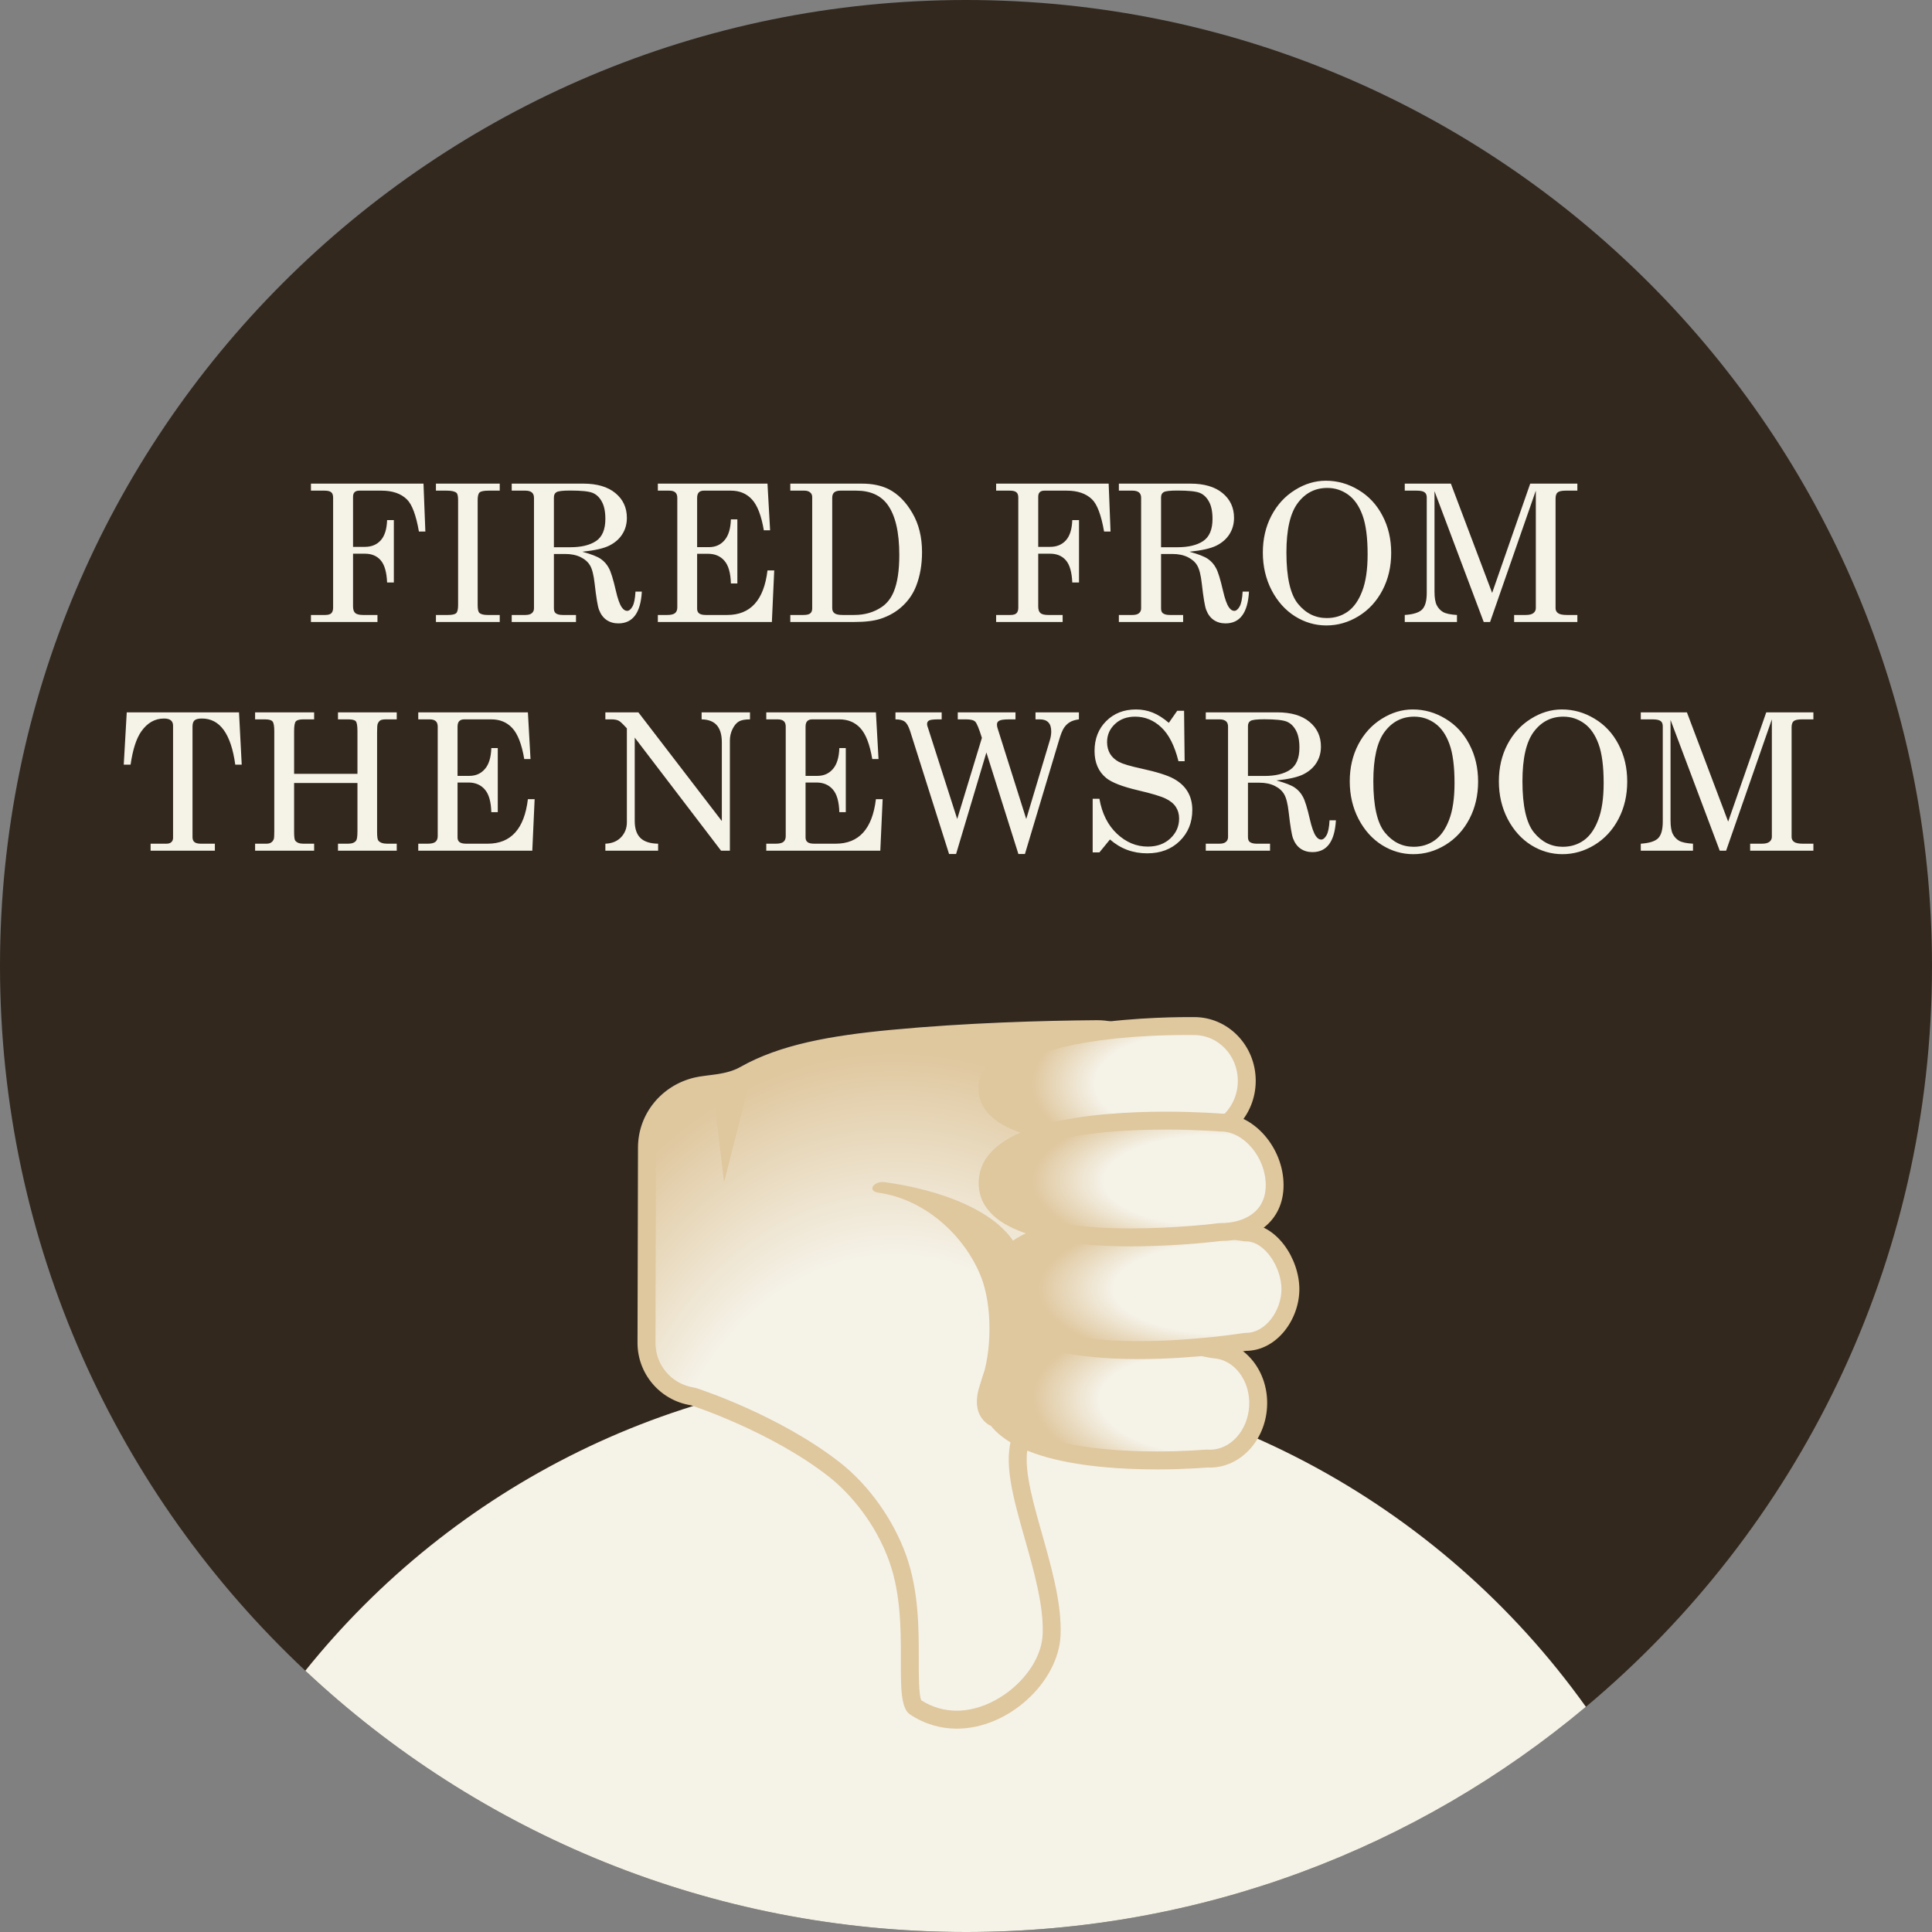 <svg width="397" height="397" viewBox="0 0 397 397" fill="none" xmlns="http://www.w3.org/2000/svg">
<rect x="0" y="0" width="397" height="397" fill="#808080" stroke="none"/>
<path d="M397 198.5C397 259.65 369.35 314.33 325.88 350.73C291.41 379.62 246.99 397 198.5 397C145.98 397 98.24 376.61 62.74 343.31C24.12 307.1 0 255.62 0 198.5C0 88.87 88.87 0 198.5 0C308.13 0 397 88.87 397 198.5Z" fill="#32281E"/>
<path d="M63.896 99.378H87.022L87.407 109.221H86.081C85.491 105.837 84.664 103.633 83.601 102.608C82.383 101.416 80.647 100.82 78.391 100.82H73.835C73.386 100.82 73.06 100.929 72.855 101.147C72.65 101.352 72.547 101.666 72.547 102.089V112.373H74.989C76.347 112.373 77.43 111.925 78.237 111.028C79.045 110.131 79.48 108.747 79.544 106.875H80.929V119.698H79.544C79.455 117.57 79.019 116.052 78.237 115.142C77.456 114.232 76.373 113.777 74.989 113.777H72.547V124.619C72.547 125.26 72.701 125.715 73.008 125.984C73.316 126.24 73.848 126.368 74.604 126.368H77.564V127.81H63.896V126.368H66.818C67.408 126.368 67.825 126.253 68.068 126.022C68.324 125.779 68.452 125.388 68.452 124.85V102.243C68.452 101.73 68.318 101.365 68.049 101.147C67.792 100.929 67.338 100.82 66.684 100.82H63.896V99.378ZM89.579 99.378H102.69V100.82H100.441C99.441 100.82 98.807 100.948 98.537 101.204C98.281 101.448 98.153 101.973 98.153 102.781V124.311C98.153 125.17 98.268 125.708 98.499 125.926C98.807 126.221 99.364 126.368 100.171 126.368H102.69V127.81H89.579V126.368H92.059C92.93 126.368 93.494 126.24 93.751 125.984C94.007 125.727 94.135 125.17 94.135 124.311V102.781C94.135 101.961 94.02 101.454 93.789 101.262C93.43 100.967 92.77 100.82 91.809 100.82H89.579V99.378ZM105.15 99.378H119.837C122.682 99.378 124.887 100.025 126.45 101.32C128.026 102.614 128.815 104.312 128.815 106.414C128.815 107.67 128.501 108.791 127.873 109.778C127.258 110.752 126.36 111.534 125.181 112.124C124.015 112.7 122.176 113.117 119.664 113.373C121.497 113.873 122.759 114.366 123.451 114.853C124.143 115.327 124.694 115.949 125.104 116.718C125.527 117.474 126.008 119.025 126.546 121.37C126.931 123.049 127.341 124.196 127.777 124.811C128.11 125.285 128.469 125.522 128.853 125.522C129.25 125.522 129.616 125.234 129.949 124.657C130.295 124.068 130.506 123.036 130.583 121.562H131.89C131.647 125.92 130.039 128.098 127.065 128.098C126.13 128.098 125.316 127.861 124.624 127.387C123.945 126.913 123.432 126.214 123.086 125.292C122.817 124.6 122.516 122.786 122.182 119.851C121.99 118.147 121.683 116.936 121.26 116.218C120.85 115.5 120.202 114.924 119.318 114.488C118.434 114.052 117.377 113.834 116.146 113.834H113.82V125.003C113.82 125.478 113.942 125.811 114.185 126.003C114.493 126.246 114.974 126.368 115.627 126.368H118.357V127.81H105.15V126.368H107.938C108.553 126.368 109.001 126.246 109.283 126.003C109.578 125.759 109.726 125.426 109.726 125.003V102.281C109.726 101.794 109.578 101.429 109.283 101.185C108.989 100.942 108.54 100.82 107.938 100.82H105.15V99.378ZM113.82 112.45H117.184C119.44 112.45 121.202 112.027 122.471 111.182C123.752 110.323 124.393 108.804 124.393 106.626C124.393 105.126 124.15 103.941 123.663 103.069C123.189 102.198 122.561 101.602 121.779 101.281C120.997 100.961 119.459 100.801 117.165 100.801C115.653 100.801 114.717 100.91 114.358 101.128C114 101.333 113.82 101.691 113.82 102.204V112.45ZM135.178 99.378H157.708L158.246 108.971H156.958C156.445 105.946 155.632 103.832 154.517 102.627C153.414 101.422 151.973 100.82 150.191 100.82H144.616C144.168 100.82 143.828 100.942 143.598 101.185C143.367 101.429 143.252 101.8 143.252 102.3V112.431H145.693C147 112.431 148.058 111.963 148.865 111.028C149.685 110.092 150.127 108.657 150.191 106.722H151.518V119.89H150.191C150.127 117.711 149.679 116.154 148.846 115.219C148.025 114.27 146.904 113.796 145.482 113.796H143.252V125.099C143.252 125.51 143.386 125.824 143.655 126.041C143.937 126.259 144.399 126.368 145.039 126.368H149.442C154.222 126.368 156.977 123.318 157.708 117.218H159.092L158.611 127.81H135.178V126.368H137.119C137.875 126.368 138.407 126.24 138.715 125.984C139.022 125.715 139.176 125.33 139.176 124.83V102.3C139.176 101.8 139.042 101.429 138.772 101.185C138.503 100.942 138.08 100.82 137.504 100.82H135.178V99.378ZM162.398 99.378H177.085C179.264 99.378 181.116 99.763 182.641 100.532C184.538 101.506 186.146 103.127 187.466 105.395C188.799 107.664 189.465 110.349 189.465 113.45C189.465 116.013 189.068 118.32 188.273 120.37C187.671 121.947 186.742 123.324 185.486 124.504C184.243 125.683 182.724 126.567 180.93 127.156C179.584 127.592 177.79 127.81 175.547 127.81H162.398V126.368H165.09C165.769 126.368 166.237 126.259 166.493 126.041C166.762 125.824 166.897 125.484 166.897 125.023V102.127C166.897 101.73 166.756 101.416 166.474 101.185C166.192 100.942 165.801 100.82 165.301 100.82H162.398V99.378ZM172.702 100.82C172.125 100.82 171.696 100.942 171.414 101.185C171.145 101.429 171.011 101.794 171.011 102.281V124.965C171.011 125.426 171.171 125.779 171.491 126.022C171.811 126.253 172.356 126.368 173.125 126.368H175.547C177.713 126.368 179.61 125.811 181.237 124.696C182.301 123.952 183.109 122.908 183.66 121.562C184.416 119.742 184.794 117.231 184.794 114.027C184.794 109.285 183.967 105.812 182.314 103.607C180.904 101.749 178.777 100.82 175.932 100.82H172.702ZM204.69 99.378H227.816L228.201 109.221H226.874C226.285 105.837 225.458 103.633 224.395 102.608C223.177 101.416 221.441 100.82 219.185 100.82H214.629C214.18 100.82 213.854 100.929 213.649 101.147C213.443 101.352 213.341 101.666 213.341 102.089V112.373H215.782C217.141 112.373 218.224 111.925 219.031 111.028C219.839 110.131 220.274 108.747 220.338 106.875H221.722V119.698H220.338C220.249 117.57 219.813 116.052 219.031 115.142C218.249 114.232 217.166 113.777 215.782 113.777H213.341V124.619C213.341 125.26 213.495 125.715 213.802 125.984C214.11 126.24 214.642 126.368 215.398 126.368H218.358V127.81H204.69V126.368H207.612C208.202 126.368 208.618 126.253 208.862 126.022C209.118 125.779 209.246 125.388 209.246 124.85V102.243C209.246 101.73 209.112 101.365 208.843 101.147C208.586 100.929 208.131 100.82 207.478 100.82H204.69V99.378ZM229.912 99.378H244.599C247.444 99.378 249.648 100.025 251.212 101.32C252.788 102.614 253.576 104.312 253.576 106.414C253.576 107.67 253.262 108.791 252.634 109.778C252.019 110.752 251.122 111.534 249.943 112.124C248.777 112.7 246.937 113.117 244.426 113.373C246.258 113.873 247.521 114.366 248.213 114.853C248.905 115.327 249.456 115.949 249.866 116.718C250.289 117.474 250.769 119.025 251.308 121.37C251.692 123.049 252.102 124.196 252.538 124.811C252.871 125.285 253.23 125.522 253.614 125.522C254.012 125.522 254.377 125.234 254.71 124.657C255.056 124.068 255.268 123.036 255.345 121.562H256.652C256.408 125.92 254.8 128.098 251.827 128.098C250.891 128.098 250.077 127.861 249.385 127.387C248.706 126.913 248.193 126.214 247.847 125.292C247.578 124.6 247.277 122.786 246.944 119.851C246.752 118.147 246.444 116.936 246.021 116.218C245.611 115.5 244.964 114.924 244.08 114.488C243.195 114.052 242.138 113.834 240.908 113.834H238.582V125.003C238.582 125.478 238.703 125.811 238.947 126.003C239.254 126.246 239.735 126.368 240.389 126.368H243.118V127.81H229.912V126.368H232.699C233.314 126.368 233.763 126.246 234.045 126.003C234.34 125.759 234.487 125.426 234.487 125.003V102.281C234.487 101.794 234.34 101.429 234.045 101.185C233.75 100.942 233.301 100.82 232.699 100.82H229.912V99.378ZM238.582 112.45H241.946C244.201 112.45 245.963 112.027 247.232 111.182C248.514 110.323 249.155 108.804 249.155 106.626C249.155 105.126 248.911 103.941 248.424 103.069C247.95 102.198 247.322 101.602 246.54 101.281C245.758 100.961 244.221 100.801 241.926 100.801C240.414 100.801 239.479 100.91 239.12 101.128C238.761 101.333 238.582 101.691 238.582 102.204V112.45ZM272.434 98.782C274.831 98.782 277.074 99.417 279.163 100.685C281.264 101.941 282.905 103.704 284.084 105.972C285.276 108.228 285.872 110.771 285.872 113.604C285.872 116.436 285.276 118.993 284.084 121.274C282.892 123.555 281.252 125.337 279.163 126.618C277.087 127.887 274.882 128.521 272.55 128.521C270.269 128.521 268.128 127.9 266.129 126.657C264.13 125.401 262.521 123.613 261.304 121.293C260.099 118.961 259.497 116.378 259.497 113.546C259.497 110.752 260.08 108.234 261.246 105.991C262.425 103.736 264.034 101.973 266.071 100.705C268.109 99.423 270.23 98.782 272.434 98.782ZM272.742 100.263C270.243 100.263 268.218 101.301 266.667 103.377C265.117 105.453 264.341 108.836 264.341 113.527C264.341 118.615 265.136 122.133 266.725 124.081C268.314 126.029 270.281 127.003 272.627 127.003C274.267 127.003 275.709 126.56 276.952 125.676C278.195 124.792 279.182 123.389 279.912 121.466C280.656 119.544 281.027 117.019 281.027 113.892C281.027 110.483 280.681 107.824 279.989 105.914C279.297 103.992 278.31 102.569 277.029 101.647C275.747 100.724 274.318 100.263 272.742 100.263ZM288.659 99.378H298.136L306.614 121.831L314.438 99.378H324.127V100.82H321.762C320.929 100.82 320.365 100.942 320.071 101.185C319.789 101.429 319.648 101.852 319.648 102.454V124.965C319.648 125.413 319.821 125.759 320.167 126.003C320.513 126.246 321.109 126.368 321.954 126.368H324.127V127.81H311.132V126.368H313.554C314.246 126.368 314.758 126.24 315.092 125.984C315.425 125.715 315.591 125.375 315.591 124.965V100.82L306.191 127.81H304.884L294.772 100.935V121.601C294.772 122.831 294.926 123.754 295.234 124.369C295.541 124.971 295.977 125.439 296.541 125.772C297.118 126.093 298.066 126.291 299.386 126.368V127.81H288.659V126.368C290.415 126.253 291.607 125.875 292.235 125.234C292.863 124.593 293.177 123.459 293.177 121.831V102.223C293.177 101.736 293.029 101.384 292.735 101.166C292.44 100.935 291.889 100.82 291.081 100.82H288.659V99.378ZM26.045 146.378H49.114L49.671 157.124H48.344C47.473 150.806 45.192 147.647 41.501 147.647C40.758 147.647 40.245 147.775 39.963 148.031C39.694 148.288 39.559 148.711 39.559 149.3V172.023C39.559 172.484 39.694 172.824 39.963 173.041C40.232 173.259 40.674 173.368 41.289 173.368H44.154V174.81H30.947V173.368H34.215C34.651 173.368 34.984 173.259 35.215 173.041C35.446 172.824 35.561 172.535 35.561 172.176V149.127C35.561 148.64 35.413 148.275 35.119 148.031C34.824 147.775 34.35 147.647 33.696 147.647C31.838 147.647 30.287 148.525 29.044 150.281C28.019 151.729 27.282 154.01 26.833 157.124H25.43L26.045 146.378ZM52.42 146.378H64.55V147.82H62.32C61.538 147.82 61.026 147.961 60.782 148.243C60.551 148.512 60.436 149.178 60.436 150.242V159.008H73.451V150.242C73.451 149.14 73.335 148.461 73.105 148.204C72.887 147.948 72.361 147.82 71.528 147.82H69.452V146.378H81.525V147.82H79.314C78.763 147.82 78.372 147.891 78.141 148.031C77.923 148.172 77.744 148.416 77.603 148.762C77.526 148.98 77.487 149.55 77.487 150.473V170.927C77.487 171.914 77.571 172.51 77.737 172.715C78.071 173.15 78.679 173.368 79.564 173.368H81.525V174.81H69.452V173.368H71.528C72.348 173.368 72.906 173.144 73.201 172.695C73.367 172.452 73.451 171.811 73.451 170.773V160.892H60.436V170.927C60.436 171.926 60.513 172.529 60.667 172.734C60.987 173.157 61.538 173.368 62.32 173.368H64.55V174.81H52.42V173.368H54.746C55.156 173.368 55.483 173.285 55.726 173.118C55.97 172.952 56.149 172.715 56.265 172.407C56.329 172.202 56.361 171.657 56.361 170.773V150.242C56.361 149.178 56.239 148.512 55.995 148.243C55.765 147.961 55.252 147.82 54.458 147.82H52.42V146.378ZM85.946 146.378H108.476L109.014 155.971H107.726C107.214 152.946 106.4 150.832 105.285 149.627C104.183 148.422 102.741 147.82 100.96 147.82H95.385C94.936 147.82 94.597 147.942 94.366 148.185C94.135 148.429 94.02 148.8 94.02 149.3V159.431H96.461C97.769 159.431 98.826 158.963 99.633 158.028C100.453 157.092 100.896 155.657 100.96 153.722H102.286V166.89H100.96C100.896 164.711 100.447 163.154 99.614 162.219C98.794 161.27 97.672 160.796 96.25 160.796H94.02V172.099C94.02 172.51 94.154 172.824 94.424 173.041C94.706 173.259 95.167 173.368 95.808 173.368H100.21C104.99 173.368 107.746 170.318 108.476 164.218H109.86L109.38 174.81H85.946V173.368H87.888C88.644 173.368 89.175 173.24 89.483 172.984C89.791 172.715 89.945 172.33 89.945 171.83V149.3C89.945 148.8 89.81 148.429 89.541 148.185C89.272 147.942 88.849 147.82 88.272 147.82H85.946V146.378ZM124.393 146.378H131.179L148.327 168.716V152.549C148.327 150.921 147.955 149.717 147.212 148.935C146.532 148.217 145.52 147.846 144.174 147.82V146.378H154.113V147.82C153.1 147.82 152.344 147.961 151.845 148.243C151.345 148.525 150.909 149.038 150.537 149.781C150.166 150.524 149.98 151.338 149.98 152.222V174.81H148.173L130.429 151.569V168.716C130.429 170.267 130.82 171.427 131.602 172.196C132.384 172.952 133.595 173.343 135.235 173.368V174.81H124.393V173.368C125.752 173.317 126.828 172.875 127.623 172.042C128.417 171.196 128.815 170.164 128.815 168.947V149.665L128.488 149.319C127.847 148.627 127.392 148.217 127.123 148.089C126.751 147.91 126.271 147.82 125.681 147.82H124.393V146.378ZM157.458 146.378H179.988L180.526 155.971H179.238C178.726 152.946 177.912 150.832 176.797 149.627C175.695 148.422 174.253 147.82 172.472 147.82H166.897C166.448 147.82 166.108 147.942 165.878 148.185C165.647 148.429 165.532 148.8 165.532 149.3V159.431H167.973C169.28 159.431 170.338 158.963 171.145 158.028C171.965 157.092 172.407 155.657 172.472 153.722H173.798V166.89H172.472C172.407 164.711 171.959 163.154 171.126 162.219C170.306 161.27 169.184 160.796 167.762 160.796H165.532V172.099C165.532 172.51 165.666 172.824 165.935 173.041C166.217 173.259 166.679 173.368 167.32 173.368H171.722C176.502 173.368 179.257 170.318 179.988 164.218H181.372L180.891 174.81H157.458V173.368H159.399C160.156 173.368 160.687 173.24 160.995 172.984C161.303 172.715 161.456 172.33 161.456 171.83V149.3C161.456 148.8 161.322 148.429 161.053 148.185C160.784 147.942 160.361 147.82 159.784 147.82H157.458V146.378ZM184.006 146.378H193.502V147.82H192.829C191.83 147.82 191.189 147.897 190.907 148.051C190.638 148.204 190.503 148.448 190.503 148.781C190.503 149.012 190.599 149.377 190.792 149.877L190.907 150.242L196.693 168.293L201.768 151.626C201.179 149.73 200.724 148.621 200.403 148.301C200.096 147.98 199.474 147.82 198.539 147.82H196.809V146.378H208.67V147.82H207.439C206.363 147.82 205.664 147.91 205.344 148.089C205.024 148.256 204.863 148.512 204.863 148.858C204.863 149.127 204.902 149.377 204.979 149.608L210.88 168.293L215.725 152.126C215.917 151.498 216.013 150.896 216.013 150.319C216.013 149.46 215.814 148.832 215.417 148.435C215.033 148.025 214.45 147.82 213.668 147.82H212.783V146.378H221.703V147.82C220.921 147.923 220.3 148.115 219.839 148.397C219.377 148.666 218.973 149.057 218.627 149.569C218.294 150.082 217.955 150.934 217.609 152.126L210.611 175.483H209.266L202.691 154.625L196.463 175.483H195.021L187.024 150.242C186.703 149.255 186.338 148.608 185.928 148.301C185.531 147.98 184.89 147.82 184.006 147.82V146.378ZM240.177 148.531L241.907 146.051H243.311L243.426 156.413H242.157C241.363 153.235 240.184 150.915 238.62 149.454C237.069 147.993 235.282 147.263 233.257 147.263C231.565 147.263 230.181 147.769 229.104 148.781C228.028 149.794 227.49 151.03 227.49 152.491C227.49 153.401 227.695 154.202 228.105 154.894C228.515 155.574 229.124 156.131 229.931 156.567C230.751 156.99 232.289 157.445 234.545 157.932C237.71 158.624 239.927 159.322 241.196 160.027C242.478 160.732 243.432 161.623 244.06 162.699C244.688 163.763 245.002 165.012 245.002 166.448C245.002 169.011 244.137 171.138 242.407 172.83C240.69 174.509 238.466 175.348 235.736 175.348C232.802 175.348 230.251 174.4 228.085 172.503L225.913 175.156H224.529V164.141H225.913C226.451 167.178 227.656 169.575 229.527 171.331C231.398 173.086 233.507 173.964 235.852 173.964C237.749 173.964 239.293 173.407 240.485 172.292C241.689 171.164 242.292 169.799 242.292 168.197C242.292 167.287 242.067 166.493 241.619 165.813C241.17 165.121 240.459 164.545 239.485 164.083C238.511 163.609 236.595 163.039 233.737 162.372C230.597 161.629 228.457 160.796 227.317 159.873C225.715 158.566 224.914 156.714 224.914 154.318C224.914 151.819 225.708 149.774 227.297 148.185C228.899 146.583 230.943 145.782 233.43 145.782C234.622 145.782 235.756 145.994 236.832 146.417C237.909 146.84 239.024 147.544 240.177 148.531ZM247.77 146.378H262.457C265.302 146.378 267.507 147.025 269.07 148.32C270.647 149.614 271.435 151.312 271.435 153.414C271.435 154.67 271.121 155.791 270.493 156.778C269.878 157.752 268.981 158.534 267.801 159.124C266.635 159.7 264.796 160.117 262.284 160.373C264.117 160.873 265.379 161.366 266.071 161.853C266.763 162.327 267.314 162.949 267.725 163.718C268.148 164.474 268.628 166.025 269.166 168.37C269.551 170.049 269.961 171.196 270.397 171.811C270.73 172.285 271.089 172.522 271.473 172.522C271.87 172.522 272.236 172.234 272.569 171.657C272.915 171.068 273.126 170.036 273.203 168.562H274.511C274.267 172.92 272.659 175.098 269.685 175.098C268.75 175.098 267.936 174.861 267.244 174.387C266.565 173.913 266.052 173.214 265.706 172.292C265.437 171.6 265.136 169.786 264.803 166.851C264.61 165.147 264.303 163.936 263.88 163.218C263.47 162.5 262.823 161.924 261.938 161.488C261.054 161.052 259.997 160.834 258.766 160.834H256.44V172.003C256.44 172.478 256.562 172.811 256.806 173.003C257.113 173.246 257.594 173.368 258.247 173.368H260.977V174.81H247.77V173.368H250.558C251.173 173.368 251.622 173.246 251.904 173.003C252.198 172.759 252.346 172.426 252.346 172.003V149.281C252.346 148.794 252.198 148.429 251.904 148.185C251.609 147.942 251.16 147.82 250.558 147.82H247.77V146.378ZM256.44 159.45H259.804C262.06 159.45 263.822 159.027 265.091 158.182C266.373 157.323 267.013 155.804 267.013 153.626C267.013 152.126 266.77 150.941 266.283 150.069C265.809 149.198 265.181 148.602 264.399 148.281C263.617 147.961 262.079 147.801 259.785 147.801C258.273 147.801 257.337 147.91 256.979 148.128C256.62 148.333 256.44 148.691 256.44 149.204V159.45ZM290.293 145.782C292.69 145.782 294.932 146.417 297.021 147.685C299.123 148.941 300.764 150.704 301.943 152.972C303.135 155.228 303.73 157.771 303.73 160.604C303.73 163.436 303.135 165.993 301.943 168.274C300.751 170.555 299.11 172.337 297.021 173.618C294.945 174.887 292.741 175.521 290.408 175.521C288.127 175.521 285.987 174.9 283.988 173.657C281.989 172.401 280.38 170.613 279.163 168.293C277.958 165.961 277.356 163.378 277.356 160.546C277.356 157.752 277.939 155.234 279.105 152.991C280.284 150.736 281.892 148.973 283.93 147.705C285.968 146.423 288.089 145.782 290.293 145.782ZM290.601 147.263C288.102 147.263 286.077 148.301 284.526 150.377C282.975 152.453 282.2 155.836 282.2 160.527C282.2 165.615 282.995 169.133 284.584 171.081C286.173 173.029 288.14 174.003 290.485 174.003C292.126 174.003 293.568 173.56 294.811 172.676C296.054 171.792 297.041 170.389 297.771 168.466C298.514 166.544 298.886 164.019 298.886 160.892C298.886 157.483 298.54 154.824 297.848 152.914C297.156 150.992 296.169 149.569 294.888 148.647C293.606 147.724 292.177 147.263 290.601 147.263ZM320.936 145.782C323.332 145.782 325.575 146.417 327.664 147.685C329.766 148.941 331.406 150.704 332.585 152.972C333.777 155.228 334.373 157.771 334.373 160.604C334.373 163.436 333.777 165.993 332.585 168.274C331.393 170.555 329.753 172.337 327.664 173.618C325.588 174.887 323.383 175.521 321.051 175.521C318.77 175.521 316.63 174.9 314.63 173.657C312.631 172.401 311.023 170.613 309.805 168.293C308.6 165.961 307.998 163.378 307.998 160.546C307.998 157.752 308.581 155.234 309.747 152.991C310.927 150.736 312.535 148.973 314.573 147.705C316.61 146.423 318.731 145.782 320.936 145.782ZM321.243 147.263C318.744 147.263 316.719 148.301 315.169 150.377C313.618 152.453 312.842 155.836 312.842 160.527C312.842 165.615 313.637 169.133 315.226 171.081C316.815 173.029 318.783 174.003 321.128 174.003C322.768 174.003 324.21 173.56 325.453 172.676C326.696 171.792 327.683 170.389 328.414 168.466C329.157 166.544 329.529 164.019 329.529 160.892C329.529 157.483 329.183 154.824 328.491 152.914C327.798 150.992 326.812 149.569 325.53 148.647C324.248 147.724 322.82 147.263 321.243 147.263ZM337.16 146.378H346.638L355.115 168.831L362.939 146.378H372.628V147.82H370.263C369.43 147.82 368.867 147.942 368.572 148.185C368.29 148.429 368.149 148.852 368.149 149.454V171.965C368.149 172.413 368.322 172.759 368.668 173.003C369.014 173.246 369.61 173.368 370.456 173.368H372.628V174.81H359.633V173.368H362.055C362.747 173.368 363.26 173.24 363.593 172.984C363.926 172.715 364.093 172.375 364.093 171.965V147.82L354.692 174.81H353.385L343.273 147.935V168.601C343.273 169.831 343.427 170.754 343.735 171.369C344.042 171.971 344.478 172.439 345.042 172.772C345.619 173.093 346.567 173.291 347.887 173.368V174.81H337.16V173.368C338.916 173.253 340.108 172.875 340.736 172.234C341.364 171.593 341.678 170.459 341.678 168.831V149.223C341.678 148.736 341.531 148.384 341.236 148.166C340.941 147.935 340.39 147.82 339.583 147.82H337.16V146.378Z" fill="#F5F2E8"/>
<path d="M325.88 350.73C291.41 379.62 246.99 397 198.5 397C145.98 397 98.24 376.61 62.74 343.31C92.98 305.62 139.42 281.5 191.5 281.5C246.92 281.5 295.96 308.82 325.88 350.73Z" fill="#F5F2E8"/>
<path d="M196.606 353.364C193.532 353.364 190.642 352.483 188.021 350.756C186.943 350.046 186.943 345.098 186.955 341.13C186.968 334.982 186.98 327.328 184.506 320.323C182.02 313.281 177.121 306.41 171.427 301.953C159.302 292.474 143.222 287.232 142.537 287.012C142.451 286.987 142.353 286.963 142.255 286.95C136.781 286.093 132.813 281.439 132.837 275.904L132.935 235.796C132.947 229.807 137.136 224.651 143.112 223.231C143.884 223.047 144.814 222.937 145.794 222.814C148.084 222.533 150.681 222.202 153.069 220.855C161.494 216.079 172.59 214.474 183.33 213.458C198.933 211.988 214.792 211.572 225.361 211.486C229.035 211.486 232.379 212.87 234.889 215.393C237.4 217.903 238.784 221.259 238.784 224.811L238.722 276.504C238.71 286.497 230.566 294.617 220.585 294.617H220.426C220.426 294.617 211.559 294.311 211.547 294.311C210.788 294.311 210.102 294.788 209.832 295.499C208.008 300.336 210.028 307.451 212.355 315.694C214.327 322.662 216.36 329.863 216.103 335.95C215.711 344.743 206.06 353.364 196.606 353.364Z" fill="url(#paint0_radial_269_824)"/>
<path d="M225.459 213.311C228.533 213.311 231.411 214.511 233.579 216.679C235.746 218.846 236.934 221.724 236.934 224.798L236.873 276.492C236.861 285.469 229.55 292.78 220.573 292.78H220.499L211.682 292.474C211.633 292.474 211.596 292.474 211.547 292.474C210.028 292.474 208.644 293.417 208.106 294.85C206.073 300.25 208.154 307.635 210.579 316.183C212.514 323.005 214.511 330.071 214.253 335.864C213.91 343.628 205.007 351.527 196.606 351.527C193.997 351.527 191.536 350.805 189.295 349.384C188.78 348.16 188.792 344.118 188.792 341.13C188.805 334.847 188.817 327.022 186.233 319.698C183.637 312.338 178.517 305.149 172.553 300.495C160.172 290.82 143.786 285.469 143.1 285.248C142.916 285.187 142.732 285.15 142.549 285.113C137.981 284.391 134.662 280.509 134.686 275.879L134.784 235.771C134.797 230.64 138.397 226.207 143.541 224.994C144.227 224.835 145.096 224.725 146.027 224.602C148.366 224.308 151.281 223.941 153.975 222.422C162.107 217.818 172.97 216.262 183.502 215.258C199.031 213.788 214.841 213.384 225.373 213.299L225.459 213.311ZM225.459 209.637C225.422 209.637 225.373 209.637 225.337 209.637C214.266 209.723 198.578 210.163 183.147 211.621C170.679 212.796 160.27 214.646 152.15 219.238C149.113 220.965 145.402 220.781 142.683 221.43C135.96 223.023 131.123 228.864 131.098 235.771L131 275.892C130.976 282.297 135.642 287.771 141.973 288.763C141.973 288.763 158.286 294.017 170.288 303.41C174.794 306.925 180.024 313.171 182.767 320.947C187.347 333.904 183.049 349.678 187.004 352.299C190.078 354.332 193.36 355.214 196.606 355.214C207.309 355.214 217.511 345.588 217.927 336.035C218.515 322.576 208.485 304.28 211.547 296.148L220.413 296.454C220.462 296.454 220.511 296.454 220.56 296.454C231.57 296.454 240.523 287.526 240.535 276.504L240.596 224.811C240.621 216.422 233.824 209.637 225.459 209.637Z" fill="#DFC79E"/>
<path d="M201.59 283.938C203.893 277.814 203.917 268.262 201.59 262.359C198.222 253.835 189.98 246.377 180.465 245.067C178.138 244.748 179.522 242.605 181.836 242.923C192.136 244.344 206.073 248.52 209.698 257.766C219.642 283.178 208.008 296.491 202.815 292.523C200.317 290.588 200.292 287.404 201.59 283.938Z" fill="#DFC79E"/>
<path d="M237.73 300.103C221.663 300.103 210.249 297.397 205.619 292.474C203.844 290.6 203.06 288.42 203.219 285.824C203.746 276.749 216.066 274.851 226.292 274.851C237.73 274.851 249.071 277.202 249.181 277.227C249.267 277.251 249.365 277.263 249.45 277.263C254.827 277.582 258.905 282.872 258.537 289.057C258.182 295.046 253.835 299.736 248.63 299.736C248.458 299.736 248.299 299.736 248.128 299.724C248.091 299.724 248.054 299.724 248.018 299.724C247.969 299.724 247.907 299.724 247.858 299.736C247.809 299.724 243.56 300.103 237.73 300.103Z" fill="url(#paint1_radial_269_824)"/>
<path d="M226.28 276.688C237.498 276.688 248.679 279.002 248.789 279.027C248.961 279.064 249.144 279.088 249.328 279.1C251.361 279.223 253.235 280.251 254.619 282.015C256.1 283.901 256.835 286.375 256.688 288.959C256.394 293.968 252.855 297.899 248.618 297.899C248.483 297.899 248.348 297.899 248.226 297.887C248.152 297.887 248.079 297.875 248.018 297.875C247.907 297.875 247.797 297.875 247.687 297.887C247.65 297.887 243.462 298.254 237.73 298.254C222.397 298.254 211.179 295.682 206.954 291.2C205.534 289.694 204.921 288.004 205.044 285.909C205.166 283.901 205.901 280.986 210.935 278.929C214.609 277.447 219.764 276.688 226.28 276.688ZM226.28 273.014C214.266 273.014 201.97 275.536 201.37 285.714C200.549 299.822 223.745 301.94 237.73 301.94C243.719 301.94 248.018 301.549 248.018 301.549C248.226 301.561 248.422 301.561 248.63 301.561C254.766 301.561 259.958 296.148 260.362 289.155C260.779 281.942 255.941 275.794 249.548 275.414C249.548 275.426 238.049 273.014 226.28 273.014Z" fill="#DFC79E"/>
<path d="M233.958 277.422C220.597 277.422 204.677 275.181 204.677 264.478C204.677 253.786 220.597 251.533 233.958 251.533C245.299 251.533 255.611 253.186 255.709 253.198C255.807 253.211 255.905 253.223 256.003 253.223C261.158 253.223 265.163 259.493 265.163 264.894C265.163 270.013 261.403 275.72 256.003 275.72C255.905 275.72 255.807 275.732 255.709 275.745C255.598 275.769 245.287 277.422 233.958 277.422Z" fill="url(#paint2_radial_269_824)"/>
<path d="M233.959 253.382C245.128 253.382 255.317 255.011 255.415 255.023C255.611 255.06 255.807 255.072 256.003 255.072C259.946 255.072 263.326 260.473 263.326 264.906C263.326 269.156 260.191 273.895 256.003 273.895C255.807 273.895 255.611 273.908 255.415 273.944C255.317 273.957 245.152 275.585 233.959 275.585C225.594 275.585 218.944 274.704 214.18 272.952C207.31 270.43 206.514 266.903 206.514 264.478C206.514 262.041 207.31 258.526 214.18 256.003C218.932 254.264 225.594 253.382 233.959 253.382ZM233.959 249.708C219.348 249.708 202.84 252.39 202.84 264.49C202.84 276.59 219.336 279.272 233.959 279.272C245.581 279.272 256.003 277.582 256.003 277.582C262.322 277.582 267 271.177 267 264.919C267 258.66 262.322 251.41 256.003 251.41C256.003 251.398 245.568 249.708 233.959 249.708Z" fill="#DFC79E"/>
<path d="M233.101 233.836C213.923 233.836 202.925 230.15 202.901 223.721C202.901 222.031 203.562 220.536 204.946 219.153C212.845 211.229 238.979 210.825 244.135 210.825C244.895 210.825 245.336 210.837 245.336 210.837C251.349 210.837 256.186 215.87 256.211 222.043C256.223 225.055 255.096 227.897 253.051 230.028C251.018 232.146 248.324 233.31 245.458 233.322C245.409 233.322 245.348 233.322 245.299 233.334C245.238 233.347 239.922 233.836 233.101 233.836Z" fill="url(#paint3_radial_269_824)"/>
<path d="M244.135 212.674C244.87 212.674 245.287 212.686 245.299 212.686C245.323 212.686 245.385 212.686 245.409 212.686C250.332 212.686 254.349 216.899 254.361 222.067C254.374 224.602 253.431 226.99 251.716 228.778C250.038 230.53 247.809 231.497 245.446 231.509C245.336 231.509 245.225 231.509 245.115 231.522C245.066 231.522 239.849 232.012 233.113 232.012C215.637 232.012 204.762 228.84 204.75 223.733C204.75 222.986 204.897 221.835 206.256 220.475C209.832 216.862 221.895 212.674 244.135 212.674ZM244.135 209C236.959 209 201.027 209.698 201.076 223.733C201.113 233.91 219.997 235.673 233.113 235.673C240.106 235.673 245.458 235.171 245.458 235.171C252.426 235.147 258.06 229.268 258.035 222.043C258.011 214.829 252.365 209 245.409 209C245.397 209 245.385 209 245.372 209C245.372 209 244.931 209 244.135 209Z" fill="#DFC79E"/>
<path d="M232.415 254.252C221.418 254.252 202.95 252.794 202.95 243.083C202.95 231.509 228.545 230.26 239.555 230.26C245.96 230.26 250.663 230.64 250.712 230.64C250.761 230.64 250.81 230.64 250.859 230.64C256.651 230.64 261.918 236.763 261.918 243.499C261.918 250.614 255.953 253.137 250.859 253.137C250.785 253.137 250.7 253.137 250.626 253.149C250.54 253.186 242.127 254.252 232.415 254.252Z" fill="url(#paint4_radial_269_824)"/>
<path d="M239.555 232.11C245.862 232.11 250.516 232.489 250.565 232.489C250.663 232.501 250.761 232.501 250.871 232.501C255.61 232.501 260.093 237.853 260.093 243.524C260.093 249.279 255.329 251.325 250.871 251.325C250.712 251.325 250.553 251.337 250.393 251.349C250.308 251.361 242.004 252.427 232.415 252.427C224.075 252.427 217.388 251.655 212.563 250.137C204.799 247.687 204.799 244.234 204.799 243.095C204.799 239.372 208.497 236.506 215.784 234.559C223.328 232.526 232.881 232.11 239.555 232.11ZM239.555 228.436C224.871 228.436 201.113 230.395 201.113 243.095C201.113 253.872 218.258 256.101 232.415 256.101C242.372 256.101 250.859 254.999 250.859 254.999C257.766 254.999 263.755 251.08 263.755 243.524C263.755 235.967 257.766 228.827 250.859 228.827C250.859 228.827 246.107 228.436 239.555 228.436Z" fill="#DFC79E"/>
<path d="M154.648 219.765L148.782 242.911L146.333 222.092L154.648 219.765Z" fill="#DFC79E"/>
<defs>
<radialGradient id="paint0_radial_269_824" cx="0" cy="0" r="1" gradientUnits="userSpaceOnUse" gradientTransform="translate(184.015 322.024) rotate(-90.125) scale(106.595 83.922)">
<stop offset="0.6" stop-color="#F5F2E8"/>
<stop offset="1" stop-color="#DFC79E"/>
</radialGradient>
<radialGradient id="paint1_radial_269_824" cx="0" cy="0" r="1" gradientUnits="userSpaceOnUse" gradientTransform="translate(246.7 288.552) rotate(-176.727) scale(34.624 16.942)">
<stop offset="0.599" stop-color="#F5F2E8"/>
<stop offset="1" stop-color="#DFC79E"/>
</radialGradient>
<radialGradient id="paint2_radial_269_824" cx="0" cy="0" r="1" gradientUnits="userSpaceOnUse" gradientTransform="translate(252.188 264.815) rotate(179.936) scale(38.968 15.627)">
<stop offset="0.599" stop-color="#F5F2E8"/>
<stop offset="1" stop-color="#DFC79E"/>
</radialGradient>
<radialGradient id="paint3_radial_269_824" cx="0" cy="0" r="1" gradientUnits="userSpaceOnUse" gradientTransform="translate(244.636 222.595) rotate(179.726) scale(32.725 17.038)">
<stop offset="0.599" stop-color="#F5F2E8"/>
<stop offset="1" stop-color="#DFC79E"/>
</radialGradient>
<radialGradient id="paint4_radial_269_824" cx="0" cy="0" r="1" gradientUnits="userSpaceOnUse" gradientTransform="translate(249.218 242.571) rotate(179.934) scale(37.285 15.508)">
<stop offset="0.599" stop-color="#F5F2E8"/>
<stop offset="1" stop-color="#DFC79E"/>
</radialGradient>
</defs>
</svg>
